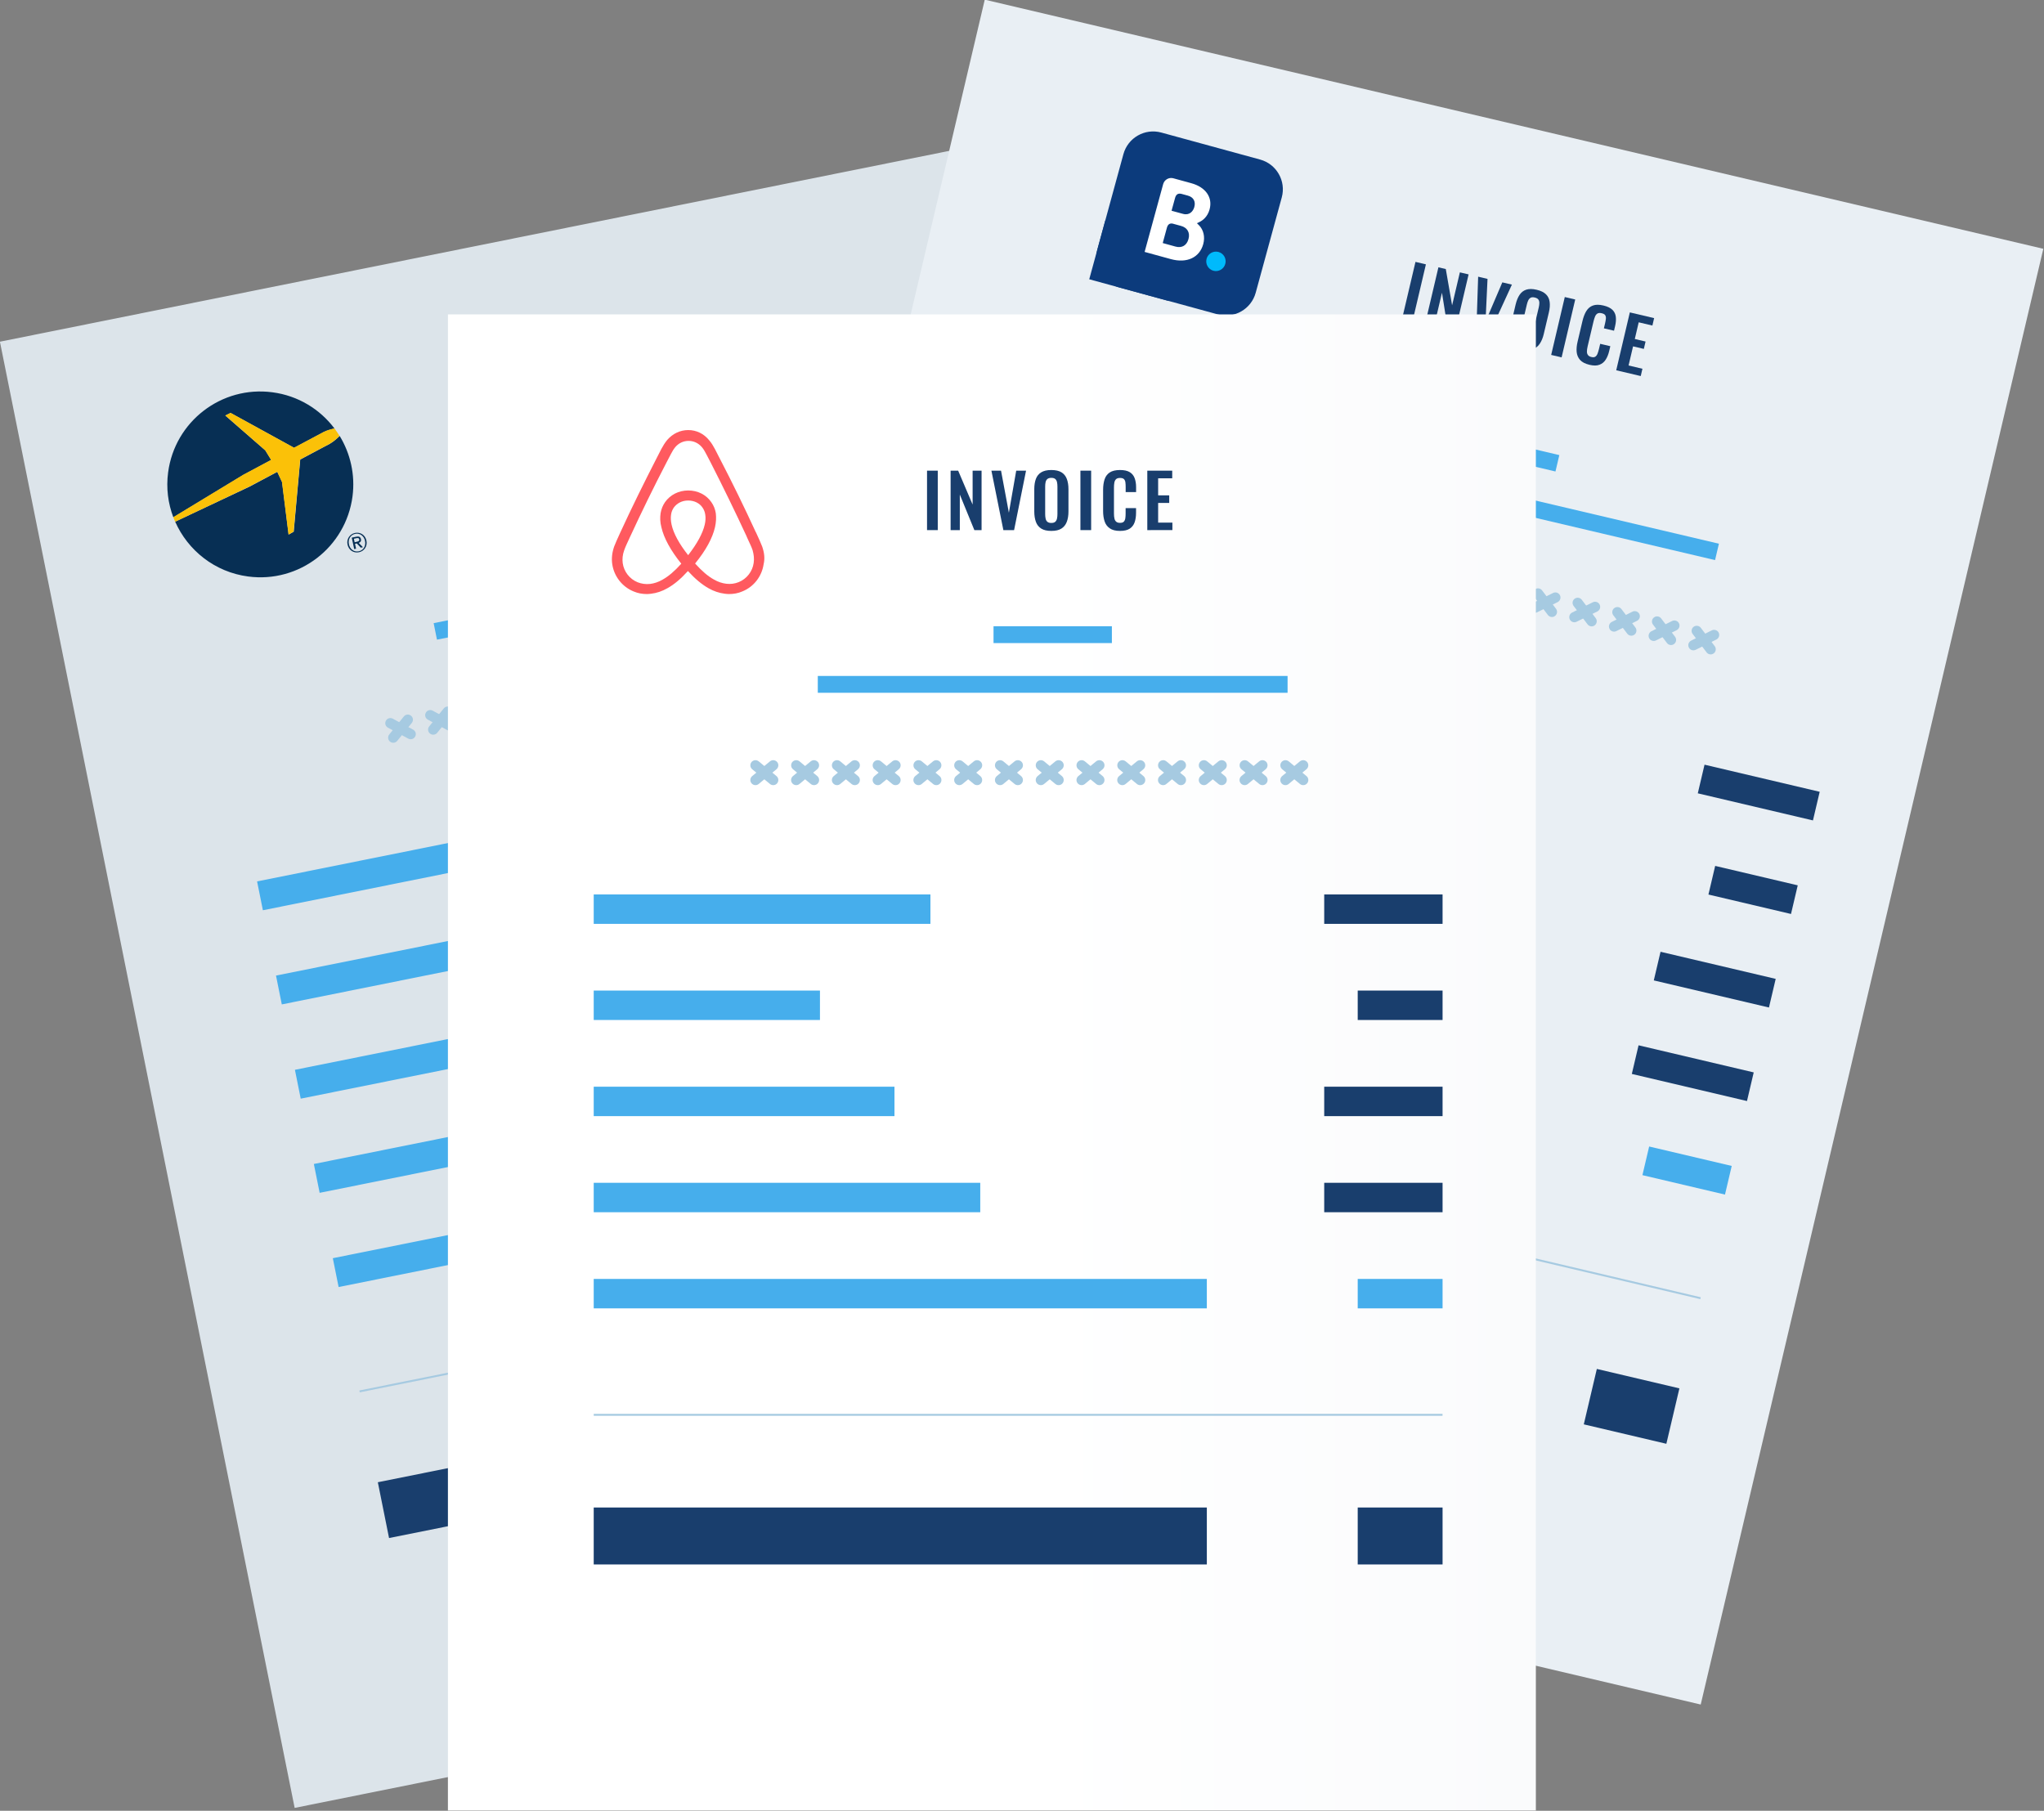 <svg xmlns="http://www.w3.org/2000/svg" xmlns:xlink="http://www.w3.org/1999/xlink" version="1.1" style="enable-background:new 0 0 750 500;" xml:space="preserve" width="482" height="427"><rect width="100%" height="100%" fill="#808080" stroke="none"/><rect id="backgroundrect" width="100%" height="100%" x="0" y="0" fill="none" stroke="none"/>
<style type="text/css">
	.st0{fill:#DCE4EA;}
	.st1{fill:#46AEEC;}
	.st2{fill:#A6CAE1;}
	.st3{fill:#193E6D;}
	.st4{fill:#072F54;}
	.st5{fill:#FBC108;}
	.st6{fill:#E9EFF4;}
	.st7{fill-rule:evenodd;clip-rule:evenodd;fill:#0C3B7C;}
	.st8{fill:#FFFFFF;}
	.st9{fill:#00BAFC;}
	.st10{fill:url(#SVGID_1_);}
	.st11{fill:#FF5A5F;}
</style>

<g class="currentLayer" style=""><title>Layer 1</title><g id="svg_1" class="">
	<g id="svg_2">
		
			<rect x="41.61" y="25.336" transform="matrix(0.98,-0.197,0.197,0.98,-45.786,63.944) " class="st0" width="256.55" height="352.8" id="svg_3"/>
		
			<rect x="69.93" y="173.506" transform="matrix(0.98,-0.197,0.197,0.98,-42.088,51.586) " class="st1" width="79.4" height="6.94" id="svg_4"/>
		
			<rect x="74.65" y="198.286" transform="matrix(0.98,-0.197,0.197,0.98,-47.135,50.435) " class="st1" width="53.35" height="6.94" id="svg_5"/>
		
			<rect x="78.94" y="218.786" transform="matrix(0.98,-0.197,0.197,0.98,-50.916,53.414) " class="st1" width="70.92" height="6.94" id="svg_6"/>
		
			<rect x="83.21" y="239.006" transform="matrix(0.98,-0.197,0.197,0.98,-54.62,56.645) " class="st1" width="91.15" height="6.94" id="svg_7"/>
		
			<rect x="87.16" y="255.966" transform="matrix(0.98,-0.197,0.197,0.98,-57.36,63.018) " class="st1" width="144.58" height="6.94" id="svg_8"/>
		
			<rect x="92.24" y="281.756" transform="matrix(0.98,-0.197,0.197,0.98,-61.158,69.938) " class="st2" width="200.16" height="0.45" id="svg_9"/>
		
			<rect x="98.42" y="308.756" transform="matrix(0.98,-0.197,0.197,0.98,-68.179,66.335) " class="st3" width="144.58" height="13.43" id="svg_10"/>
		
			<rect x="239.31" y="144.636" transform="matrix(0.98,-0.197,0.197,0.98,-33.584,79.322) " class="st3" width="27.91" height="6.94" id="svg_11"/>
		
			<rect x="150.1" y="98.026" transform="matrix(0.98,-0.197,0.197,0.98,-25.855,60.801) " class="st1" width="27.91" height="3.97" id="svg_12"/>
		
			<rect x="110.98" y="109.516" transform="matrix(0.98,-0.197,0.197,0.98,-28.074,61.482) " class="st1" width="110.78" height="3.97" id="svg_13"/>
		
			<rect x="251.6" y="166.076" transform="matrix(0.98,-0.197,0.197,0.98,-37.645,81.386) " class="st3" width="20.01" height="6.94" id="svg_14"/>
		
			<rect x="248.24" y="189.076" transform="matrix(0.98,-0.197,0.197,0.98,-42.166,81.953) " class="st3" width="27.91" height="6.94" id="svg_15"/>
		
			<rect x="252.71" y="211.296" transform="matrix(0.98,-0.197,0.197,0.98,-46.457,83.269) " class="st3" width="27.91" height="6.94" id="svg_16"/>
		
			<rect x="265" y="232.746" transform="matrix(0.98,-0.197,0.197,0.98,-50.519,85.333) " class="st1" width="20.01" height="6.94" id="svg_17"/>
		
			<rect x="276.26" y="285.526" transform="matrix(0.98,-0.197,0.197,0.98,-61.337,88.65) " class="st3" width="20.01" height="13.43" id="svg_18"/>
		<g id="svg_19">
			<g id="svg_20">
				<g id="svg_21">
					<path class="st2" d="M97.086,174.295 c-0.27,0.05 -0.55,0.02 -0.81,-0.12 l-4.79,-2.58 c-0.59,-0.32 -0.81,-1.05 -0.49,-1.63 c0.32,-0.59 1.05,-0.81 1.63,-0.49 l4.79,2.58 c0.59,0.32 0.81,1.05 0.49,1.63 C97.726,174.015 97.426,174.225 97.086,174.295 z" id="svg_22"/>
				</g>
				<g id="svg_23">
					<path class="st2" d="M92.976,175.125 c-0.34,0.07 -0.71,-0.01 -1,-0.24 c-0.52,-0.42 -0.6,-1.18 -0.18,-1.7 l3.43,-4.23 c0.42,-0.52 1.18,-0.6 1.7,-0.18 c0.52,0.42 0.6,1.18 0.18,1.7 l-3.43,4.23 C93.486,174.925 93.236,175.065 92.976,175.125 z" id="svg_24"/>
				</g>
			</g>
			<g id="svg_25">
				<g id="svg_26">
					<path class="st2" d="M219.606,149.675 c-0.27,0.05 -0.55,0.02 -0.81,-0.12 l-4.8,-2.58 c-0.59,-0.32 -0.81,-1.05 -0.49,-1.63 c0.32,-0.59 1.05,-0.8 1.63,-0.49 l4.8,2.58 c0.59,0.32 0.81,1.05 0.49,1.63 C220.256,149.395 219.946,149.605 219.606,149.675 z" id="svg_27"/>
				</g>
				<g id="svg_28">
					<path class="st2" d="M215.496,150.495 c-0.34,0.07 -0.71,-0.01 -1,-0.24 c-0.52,-0.42 -0.6,-1.18 -0.18,-1.7 l3.43,-4.23 c0.42,-0.51 1.18,-0.6 1.7,-0.18 c0.52,0.42 0.6,1.18 0.18,1.7 l-3.43,4.23 C216.016,150.305 215.766,150.445 215.496,150.495 z" id="svg_29"/>
				</g>
			</g>
			<g id="svg_30">
				<g id="svg_31">
					<path class="st2" d="M200.756,153.465 c-0.27,0.05 -0.55,0.02 -0.81,-0.12 l-4.8,-2.58 c-0.59,-0.32 -0.81,-1.05 -0.49,-1.63 c0.32,-0.59 1.05,-0.81 1.63,-0.49 l4.8,2.58 c0.59,0.32 0.81,1.05 0.49,1.63 C201.406,153.175 201.096,153.395 200.756,153.465 z" id="svg_32"/>
				</g>
				<g id="svg_33">
					<path class="st2" d="M196.646,154.285 c-0.34,0.07 -0.71,-0.01 -1,-0.24 c-0.52,-0.42 -0.6,-1.18 -0.18,-1.7 l3.43,-4.23 c0.42,-0.52 1.18,-0.6 1.7,-0.18 c0.52,0.42 0.6,1.18 0.18,1.7 l-3.43,4.23 C197.166,154.095 196.916,154.235 196.646,154.285 z" id="svg_34"/>
				</g>
			</g>
			<g id="svg_35">
				<g id="svg_36">
					<path class="st2" d="M191.336,155.355 c-0.27,0.05 -0.55,0.02 -0.81,-0.12 l-4.8,-2.58 c-0.59,-0.32 -0.81,-1.05 -0.49,-1.63 c0.32,-0.59 1.05,-0.81 1.63,-0.49 l4.8,2.58 c0.59,0.32 0.81,1.05 0.49,1.63 C191.976,155.075 191.676,155.285 191.336,155.355 z" id="svg_37"/>
				</g>
				<g id="svg_38">
					<path class="st2" d="M187.226,156.185 c-0.34,0.07 -0.71,-0.01 -1,-0.24 c-0.52,-0.42 -0.6,-1.18 -0.18,-1.7 l3.43,-4.23 c0.42,-0.52 1.18,-0.6 1.7,-0.18 c0.52,0.42 0.6,1.18 0.18,1.7 l-3.43,4.23 C187.736,155.985 187.486,156.125 187.226,156.185 z" id="svg_39"/>
				</g>
			</g>
			<g id="svg_40">
				<g id="svg_41">
					<path class="st2" d="M181.906,157.245 c-0.27,0.05 -0.55,0.02 -0.81,-0.12 l-4.8,-2.58 c-0.59,-0.32 -0.81,-1.05 -0.49,-1.63 c0.32,-0.59 1.05,-0.81 1.63,-0.49 l4.8,2.58 c0.59,0.32 0.81,1.05 0.49,1.63 C182.556,156.965 182.246,157.185 181.906,157.245 z" id="svg_42"/>
				</g>
				<g id="svg_43">
					<path class="st2" d="M177.796,158.075 c-0.34,0.07 -0.71,-0.01 -1,-0.24 c-0.52,-0.42 -0.6,-1.18 -0.18,-1.7 l3.43,-4.23 c0.42,-0.52 1.18,-0.6 1.7,-0.18 s0.6,1.18 0.18,1.7 l-3.43,4.23 C178.316,157.875 178.066,158.025 177.796,158.075 z" id="svg_44"/>
				</g>
			</g>
			<g id="svg_45">
				<g id="svg_46">
					<path class="st2" d="M172.486,159.145 c-0.27,0.05 -0.55,0.02 -0.81,-0.12 l-4.8,-2.58 c-0.59,-0.32 -0.81,-1.05 -0.49,-1.63 c0.31,-0.59 1.05,-0.81 1.63,-0.49 l4.8,2.58 c0.59,0.32 0.81,1.05 0.49,1.63 C173.126,158.865 172.826,159.075 172.486,159.145 z" id="svg_47"/>
				</g>
				<g id="svg_48">
					<path class="st2" d="M168.376,159.965 c-0.34,0.07 -0.71,-0.01 -1,-0.24 c-0.52,-0.42 -0.6,-1.18 -0.18,-1.7 l3.43,-4.23 c0.42,-0.52 1.18,-0.6 1.7,-0.18 c0.52,0.42 0.6,1.18 0.18,1.7 l-3.43,4.23 C168.886,159.775 168.636,159.915 168.376,159.965 z" id="svg_49"/>
				</g>
			</g>
			<g id="svg_50">
				<g id="svg_51">
					<path class="st2" d="M163.056,161.035 c-0.27,0.05 -0.55,0.02 -0.81,-0.12 l-4.79,-2.58 c-0.59,-0.32 -0.81,-1.05 -0.49,-1.63 c0.32,-0.59 1.05,-0.81 1.63,-0.49 l4.79,2.58 c0.59,0.32 0.81,1.05 0.49,1.63 C163.706,160.755 163.396,160.965 163.056,161.035 z" id="svg_52"/>
				</g>
				<g id="svg_53">
					<path class="st2" d="M158.946,161.865 c-0.34,0.07 -0.71,-0.01 -1,-0.24 c-0.52,-0.42 -0.6,-1.18 -0.18,-1.7 l3.43,-4.23 c0.42,-0.52 1.18,-0.6 1.7,-0.18 c0.52,0.42 0.6,1.18 0.18,1.7 l-3.43,4.23 C159.466,161.665 159.216,161.815 158.946,161.865 z" id="svg_54"/>
				</g>
			</g>
			<g id="svg_55">
				<g id="svg_56">
					<path class="st2" d="M210.186,151.565 c-0.27,0.05 -0.55,0.02 -0.81,-0.12 l-4.8,-2.58 c-0.59,-0.32 -0.81,-1.05 -0.49,-1.63 c0.32,-0.59 1.05,-0.81 1.63,-0.49 l4.8,2.58 c0.59,0.32 0.81,1.05 0.49,1.63 C210.836,151.285 210.526,151.495 210.186,151.565 z" id="svg_57"/>
				</g>
				<g id="svg_58">
					<path class="st2" d="M206.076,152.395 c-0.34,0.07 -0.71,-0.01 -1,-0.24 c-0.52,-0.42 -0.6,-1.18 -0.18,-1.7 l3.43,-4.23 c0.42,-0.51 1.18,-0.6 1.7,-0.18 c0.52,0.42 0.6,1.18 0.18,1.7 l-3.43,4.23 C206.586,152.195 206.336,152.335 206.076,152.395 z" id="svg_59"/>
				</g>
			</g>
			<g id="svg_60">
				<g id="svg_61">
					<path class="st2" d="M144.206,164.825 c-0.27,0.05 -0.55,0.02 -0.81,-0.12 l-4.79,-2.58 c-0.59,-0.32 -0.81,-1.05 -0.49,-1.63 c0.31,-0.59 1.05,-0.81 1.63,-0.49 l4.79,2.58 c0.59,0.32 0.81,1.05 0.49,1.63 C144.856,164.545 144.546,164.755 144.206,164.825 z" id="svg_62"/>
				</g>
				<g id="svg_63">
					<path class="st2" d="M140.096,165.655 c-0.34,0.07 -0.71,-0.01 -1,-0.24 c-0.52,-0.42 -0.6,-1.18 -0.18,-1.7 l3.43,-4.23 c0.42,-0.52 1.18,-0.6 1.7,-0.18 c0.52,0.42 0.6,1.18 0.18,1.7 l-3.43,4.23 C140.616,165.455 140.366,165.595 140.096,165.655 z" id="svg_64"/>
				</g>
			</g>
			<g id="svg_65">
				<g id="svg_66">
					<path class="st2" d="M134.786,166.725 c-0.27,0.05 -0.55,0.02 -0.81,-0.12 l-4.8,-2.58 c-0.59,-0.32 -0.81,-1.05 -0.49,-1.63 c0.32,-0.59 1.05,-0.81 1.63,-0.49 l4.8,2.58 c0.59,0.32 0.81,1.05 0.49,1.63 C135.436,166.435 135.126,166.655 134.786,166.725 z" id="svg_67"/>
				</g>
				<g id="svg_68">
					<path class="st2" d="M130.676,167.545 c-0.34,0.07 -0.71,-0.01 -1,-0.24 c-0.52,-0.42 -0.6,-1.18 -0.18,-1.7 l3.43,-4.23 c0.42,-0.52 1.18,-0.6 1.7,-0.18 c0.52,0.42 0.6,1.18 0.18,1.7 l-3.43,4.23 C131.186,167.355 130.936,167.495 130.676,167.545 z" id="svg_69"/>
				</g>
			</g>
			<g id="svg_70">
				<g id="svg_71">
					<path class="st2" d="M115.936,170.505 c-0.27,0.05 -0.55,0.02 -0.81,-0.12 l-4.8,-2.58 c-0.59,-0.32 -0.81,-1.05 -0.49,-1.63 c0.32,-0.59 1.05,-0.81 1.63,-0.49 l4.8,2.58 c0.59,0.32 0.81,1.05 0.49,1.63 C116.586,170.225 116.276,170.445 115.936,170.505 z" id="svg_72"/>
				</g>
				<g id="svg_73">
					<path class="st2" d="M111.826,171.335 c-0.34,0.07 -0.71,-0.01 -1,-0.24 c-0.52,-0.42 -0.6,-1.18 -0.18,-1.7 l3.43,-4.23 c0.42,-0.52 1.18,-0.6 1.7,-0.18 c0.52,0.42 0.6,1.18 0.18,1.7 l-3.43,4.23 C112.336,171.135 112.086,171.285 111.826,171.335 z" id="svg_74"/>
				</g>
			</g>
			<g id="svg_75">
				<g id="svg_76">
					<path class="st2" d="M106.506,172.405 c-0.27,0.05 -0.55,0.02 -0.81,-0.12 l-4.8,-2.58 c-0.59,-0.32 -0.81,-1.05 -0.49,-1.63 c0.31,-0.59 1.05,-0.81 1.63,-0.49 l4.8,2.58 c0.59,0.32 0.81,1.05 0.49,1.63 C107.156,172.125 106.846,172.335 106.506,172.405 z" id="svg_77"/>
				</g>
				<g id="svg_78">
					<path class="st2" d="M102.396,173.225 c-0.34,0.07 -0.71,-0.01 -1,-0.24 c-0.52,-0.42 -0.6,-1.18 -0.18,-1.7 l3.43,-4.23 c0.42,-0.52 1.18,-0.6 1.7,-0.18 c0.52,0.42 0.6,1.18 0.18,1.7 l-3.43,4.23 C102.916,173.035 102.666,173.175 102.396,173.225 z" id="svg_79"/>
				</g>
			</g>
			<g id="svg_80">
				<g id="svg_81">
					<path class="st2" d="M125.356,168.615 c-0.27,0.05 -0.55,0.02 -0.81,-0.12 l-4.8,-2.58 c-0.59,-0.32 -0.81,-1.05 -0.49,-1.63 c0.32,-0.59 1.05,-0.81 1.63,-0.49 l4.8,2.58 c0.59,0.32 0.81,1.05 0.49,1.63 C126.006,168.335 125.696,168.545 125.356,168.615 z" id="svg_82"/>
				</g>
				<g id="svg_83">
					<path class="st2" d="M121.246,169.445 c-0.34,0.07 -0.71,-0.01 -1,-0.24 c-0.52,-0.42 -0.6,-1.18 -0.18,-1.7 l3.43,-4.23 c0.42,-0.52 1.18,-0.6 1.7,-0.18 c0.52,0.42 0.6,1.18 0.18,1.7 l-3.43,4.23 C121.766,169.245 121.516,169.385 121.246,169.445 z" id="svg_84"/>
				</g>
			</g>
			<g id="svg_85">
				<g id="svg_86">
					<path class="st2" d="M153.636,162.935 c-0.27,0.05 -0.55,0.02 -0.81,-0.12 l-4.79,-2.58 c-0.59,-0.32 -0.81,-1.05 -0.49,-1.63 c0.32,-0.59 1.05,-0.81 1.63,-0.49 l4.79,2.58 c0.59,0.32 0.81,1.05 0.49,1.63 C154.276,162.655 153.976,162.865 153.636,162.935 z" id="svg_87"/>
				</g>
				<g id="svg_88">
					<path class="st2" d="M149.526,163.755 c-0.34,0.07 -0.71,-0.01 -1,-0.24 c-0.52,-0.42 -0.6,-1.18 -0.18,-1.7 l3.43,-4.23 c0.42,-0.52 1.18,-0.6 1.7,-0.18 c0.52,0.42 0.6,1.18 0.18,1.7 l-3.43,4.23 C150.036,163.565 149.786,163.705 149.526,163.755 z" id="svg_89"/>
				</g>
			</g>
		</g>
		<g id="svg_90">
			<path class="st3" d="M119.796,108.115 l-2.76,-13.74 l2.48,-0.5 l2.76,13.74 L119.796,108.115 z" id="svg_91"/>
			<path class="st3" d="M125.236,107.025 l-2.76,-13.74 l1.75,-0.35 l4.92,7.17 l-1.58,-7.84 l2.07,-0.42 l2.76,13.74 l-1.66,0.33 l-5.01,-7.54 l1.65,8.21 L125.236,107.025 z" id="svg_92"/>
			<path class="st3" d="M137.436,104.575 l-5.53,-13.19 l2.22,-0.45 l3.77,9.36 l-0.26,-10.06 l2.27,-0.46 l0,14.3 L137.436,104.575 z" id="svg_93"/>
			<path class="st3" d="M148.556,102.535 c-0.97,0.2 -1.78,0.17 -2.43,-0.08 c-0.65,-0.25 -1.17,-0.68 -1.55,-1.31 c-0.39,-0.63 -0.67,-1.41 -0.86,-2.33 l-1.03,-5.14 c-0.19,-0.93 -0.22,-1.75 -0.11,-2.46 c0.12,-0.71 0.43,-1.3 0.93,-1.77 c0.51,-0.47 1.25,-0.8 2.22,-0.99 c1,-0.2 1.81,-0.18 2.46,0.05 c0.64,0.24 1.16,0.66 1.54,1.27 c0.39,0.61 0.67,1.38 0.86,2.31 l1.04,5.16 c0.18,0.92 0.22,1.74 0.1,2.46 c-0.12,0.72 -0.43,1.33 -0.92,1.81 C150.296,101.995 149.556,102.335 148.556,102.535 zM148.186,100.685 c0.42,-0.08 0.71,-0.24 0.87,-0.46 c0.16,-0.22 0.24,-0.5 0.25,-0.83 c0,-0.33 -0.03,-0.68 -0.11,-1.06 l-1.27,-6.33 c-0.08,-0.38 -0.18,-0.72 -0.31,-1.01 c-0.13,-0.29 -0.31,-0.5 -0.54,-0.64 c-0.23,-0.14 -0.56,-0.16 -0.98,-0.08 c-0.4,0.08 -0.68,0.23 -0.85,0.44 s-0.26,0.48 -0.26,0.8 c-0.01,0.32 0.03,0.67 0.11,1.06 l1.27,6.33 c0.08,0.37 0.18,0.71 0.3,1.02 c0.13,0.3 0.31,0.53 0.55,0.67 C147.456,100.735 147.776,100.765 148.186,100.685 z" id="svg_94"/>
			<path class="st3" d="M155.256,100.995 l-2.76,-13.74 l2.48,-0.5 l2.76,13.74 L155.256,100.995 z" id="svg_95"/>
			<path class="st3" d="M164.436,99.345 c-1.01,0.2 -1.84,0.16 -2.49,-0.12 c-0.65,-0.28 -1.16,-0.74 -1.52,-1.38 c-0.36,-0.64 -0.64,-1.4 -0.82,-2.3 l-0.99,-4.9 c-0.19,-0.94 -0.24,-1.78 -0.15,-2.51 c0.09,-0.74 0.38,-1.35 0.88,-1.84 c0.5,-0.49 1.25,-0.83 2.25,-1.04 c0.95,-0.19 1.73,-0.18 2.33,0.04 c0.6,0.21 1.08,0.6 1.42,1.15 c0.35,0.55 0.6,1.23 0.76,2.02 l0.23,1.15 l-2.41,0.48 l-0.24,-1.19 c-0.08,-0.38 -0.17,-0.73 -0.27,-1.04 c-0.1,-0.31 -0.26,-0.54 -0.47,-0.69 c-0.21,-0.15 -0.53,-0.18 -0.96,-0.1 s-0.72,0.25 -0.88,0.49 c-0.16,0.24 -0.23,0.53 -0.22,0.87 c0.01,0.35 0.06,0.73 0.14,1.15 l1.2,5.97 c0.1,0.5 0.22,0.9 0.37,1.21 c0.14,0.31 0.34,0.52 0.58,0.64 s0.54,0.15 0.91,0.07 c0.42,-0.08 0.69,-0.24 0.83,-0.48 c0.14,-0.23 0.19,-0.52 0.17,-0.86 c-0.02,-0.34 -0.07,-0.71 -0.15,-1.12 l-0.25,-1.24 l2.41,-0.48 l0.22,1.1 c0.16,0.81 0.2,1.56 0.11,2.23 c-0.09,0.67 -0.37,1.24 -0.83,1.7 C166.126,98.815 165.416,99.145 164.436,99.345 z" id="svg_96"/>
			<path class="st3" d="M170.716,97.885 l-2.76,-13.74 l5.77,-1.16 l0.35,1.76 l-3.26,0.65 l0.79,3.95 l2.56,-0.51 l0.35,1.75 l-2.56,0.51 l0.91,4.55 l3.29,-0.66 l0.35,1.73 L170.716,97.885 z" id="svg_97"/>
		</g>
		<g id="svg_98">
			<path id="path4382" class="st4" d="M84.626,129.995 c-1.18,0.25 -2.11,-0.52 -2.35,-1.65 c-0.26,-1.2 0.4,-2.23 1.47,-2.46 c1.05,-0.23 2.07,0.43 2.33,1.65 C86.336,128.755 85.686,129.775 84.626,129.995 M83.706,125.675 c-1.2,0.26 -2.04,1.39 -1.75,2.75 c0.28,1.29 1.41,2.07 2.72,1.79 c1.18,-0.25 2.02,-1.38 1.73,-2.75 C86.116,126.105 84.906,125.415 83.706,125.675 "/>
			<path id="path4386" class="st4" d="M83.626,127.875 l-0.18,-0.84 l0.56,-0.12 c0.29,-0.06 0.63,-0.1 0.7,0.25 c0.09,0.42 -0.22,0.5 -0.56,0.58 C84.136,127.765 83.626,127.875 83.626,127.875 zM85.116,127.135 c-0.12,-0.55 -0.49,-0.71 -1.15,-0.57 l-1.02,0.22 l0.58,2.69 l0.44,-0.09 l-0.25,-1.15 l0.42,-0.09 l0.94,1 l0.51,-0.11 l-1,-1.02 C84.976,127.895 85.226,127.625 85.116,127.135 "/>
			<path id="path4398" class="st4" d="M63.956,108.465 l-1.38,-2.25 l-9.44,-8.22 l1.24,-0.61 l14.97,8.22 l6.98,-3.72 c0.83,-0.41 1.81,-0.67 2.56,-0.83 c-3.41,-4.54 -8.58,-7.76 -14.65,-8.55 c-11.99,-1.59 -23.01,6.87 -24.59,18.88 c-0.5,3.72 -0.01,7.34 1.23,10.61 l16.47,-9.99 L63.956,108.465 z"/>
			<path id="path4402" class="st4" d="M80.096,102.795 c-0.56,0.56 -1.41,1.33 -2.29,1.84 l-7,3.72 l-1.54,17.02 l-1.2,0.69 l-1.55,-12.4 l-1.12,-2.4 l-6.55,3.49 l-17.54,8.26 c2.99,6.77 9.34,11.9 17.22,12.93 c12.01,1.59 23.01,-6.87 24.6,-18.88 C83.796,111.925 82.616,106.935 80.096,102.795 "/>
			<path id="path4406" class="st5" d="M65.366,111.255 l1.12,2.4 l1.55,12.4 l1.2,-0.69 l1.54,-17.02 l7,-3.72 c0.88,-0.51 1.73,-1.26 2.29,-1.84 c-0.38,-0.6 -0.77,-1.19 -1.19,-1.76 c-0.76,0.16 -1.74,0.41 -2.56,0.83 l-6.98,3.72 l-14.97,-8.22 l-1.24,0.61 l9.42,8.23 l1.38,2.25 l-6.6,3.52 l-16.47,9.99 c0.13,0.35 0.29,0.72 0.44,1.07 l17.52,-8.3 L65.366,111.255 L65.366,111.255 z"/>
		</g>
	</g>
	<g id="svg_99">
		
			<rect x="184.333" y="57.22" transform="matrix(0.973,0.229,-0.229,0.973,65.965,-97.966) " class="st6" width="256.55" height="352.8" id="svg_100"/>
		
			<rect x="228.443" y="182.54" transform="matrix(0.973,0.229,-0.229,0.973,53.866,-89.041) " class="st1" width="79.4" height="6.94" id="svg_101"/>
		
			<rect x="223.593" y="201.62" transform="matrix(0.973,0.229,-0.229,0.973,57.763,-84.435) " class="st1" width="53.35" height="6.94" id="svg_102"/>
		
			<rect x="218.163" y="225.7" transform="matrix(0.973,0.229,-0.229,0.973,63.372,-84.562) " class="st1" width="70.92" height="6.94" id="svg_103"/>
		
			<rect x="212.703" y="250.08" transform="matrix(0.973,0.229,-0.229,0.973,69.085,-84.978) " class="st1" width="91.15" height="6.94" id="svg_104"/>
		
			<rect x="206.793" y="278.27" transform="matrix(0.973,0.229,-0.229,0.973,76.102,-88.998) " class="st1" width="144.58" height="6.94" id="svg_105"/>
		
			<rect x="199.503" y="315.7" transform="matrix(0.973,0.229,-0.229,0.973,84.486,-92.787) " class="st2" width="200.16" height="0.45" id="svg_106"/>
		
			<rect x="193.693" y="330.65" transform="matrix(0.973,0.229,-0.229,0.973,88.505,-84.513) " class="st3" width="144.58" height="13.43" id="svg_107"/>
		
			<rect x="396.793" y="216.13" transform="matrix(0.973,0.229,-0.229,0.973,65.364,-120.84) " class="st3" width="27.91" height="6.94" id="svg_108"/>
		
			<rect x="335.733" y="136.73" transform="matrix(0.973,0.229,-0.229,0.973,45.194,-108.995) " class="st1" width="27.91" height="3.97" id="svg_109"/>
		
			<rect x="291.613" y="148.14" transform="matrix(0.973,0.229,-0.229,0.973,47.737,-108.075) " class="st1" width="110.78" height="3.97" id="svg_110"/>
		
			<rect x="399.403" y="239.1" transform="matrix(0.973,0.229,-0.229,0.973,70.594,-119.919) " class="st3" width="20.01" height="6.94" id="svg_111"/>
		
			<rect x="386.403" y="260.26" transform="matrix(0.973,0.229,-0.229,0.973,75.204,-117.282) " class="st3" width="27.91" height="6.94" id="svg_112"/>
		
			<rect x="381.213" y="282.32" transform="matrix(0.973,0.229,-0.229,0.973,80.123,-115.503) " class="st3" width="27.91" height="6.94" id="svg_113"/>
		
			<rect x="383.813" y="305.29" transform="matrix(0.973,0.229,-0.229,0.973,85.353,-114.582) " class="st1" width="20.01" height="6.94" id="svg_114"/>
		
			<rect x="370.713" y="357.67" transform="matrix(0.973,0.229,-0.229,0.973,97.756,-110.097) " class="st3" width="20.01" height="13.43" id="svg_115"/>
		<g id="svg_116">
			<g id="svg_117">
				<g id="svg_118">
					<path class="st2" d="M281.486,125.635 c-0.26,-0.06 -0.51,-0.21 -0.69,-0.45 l-3.28,-4.34 c-0.4,-0.53 -0.3,-1.29 0.23,-1.69 c0.53,-0.4 1.29,-0.3 1.69,0.23 l3.28,4.34 c0.4,0.53 0.3,1.29 -0.23,1.69 C282.186,125.645 281.816,125.715 281.486,125.635 z" id="svg_119"/>
				</g>
				<g id="svg_120">
					<path class="st2" d="M277.406,124.675 c-0.34,-0.08 -0.64,-0.3 -0.8,-0.64 c-0.3,-0.6 -0.05,-1.32 0.54,-1.62 l4.88,-2.42 c0.59,-0.3 1.32,-0.05 1.62,0.54 c0.3,0.6 0.05,1.32 -0.54,1.62 l-4.88,2.42 C277.956,124.705 277.666,124.735 277.406,124.675 z" id="svg_121"/>
				</g>
			</g>
			<g id="svg_122">
				<g id="svg_123">
					<path class="st2" d="M403.126,154.285 c-0.26,-0.06 -0.51,-0.21 -0.69,-0.45 l-3.29,-4.34 c-0.4,-0.53 -0.3,-1.29 0.23,-1.69 c0.53,-0.4 1.29,-0.29 1.69,0.23 l3.29,4.34 c0.4,0.53 0.3,1.29 -0.23,1.69 C403.836,154.295 403.466,154.365 403.126,154.285 z" id="svg_124"/>
				</g>
				<g id="svg_125">
					<path class="st2" d="M399.046,153.325 c-0.34,-0.08 -0.64,-0.3 -0.8,-0.64 c-0.3,-0.6 -0.05,-1.32 0.54,-1.62 l4.88,-2.42 c0.6,-0.29 1.32,-0.05 1.62,0.54 c0.3,0.6 0.05,1.32 -0.54,1.62 l-4.88,2.42 C399.596,153.355 399.306,153.385 399.046,153.325 z" id="svg_126"/>
				</g>
			</g>
			<g id="svg_127">
				<g id="svg_128">
					<path class="st2" d="M384.416,149.875 c-0.26,-0.06 -0.51,-0.21 -0.69,-0.45 l-3.29,-4.34 c-0.4,-0.53 -0.3,-1.29 0.23,-1.69 c0.53,-0.4 1.29,-0.3 1.69,0.23 l3.29,4.34 c0.4,0.53 0.3,1.29 -0.23,1.69 C385.126,149.885 384.756,149.955 384.416,149.875 z" id="svg_129"/>
				</g>
				<g id="svg_130">
					<path class="st2" d="M380.336,148.915 c-0.34,-0.08 -0.64,-0.3 -0.8,-0.64 c-0.3,-0.6 -0.05,-1.32 0.54,-1.62 l4.88,-2.42 c0.59,-0.3 1.32,-0.05 1.62,0.54 c0.3,0.6 0.05,1.32 -0.54,1.62 l-4.88,2.42 C380.886,148.955 380.596,148.975 380.336,148.915 z" id="svg_131"/>
				</g>
			</g>
			<g id="svg_132">
				<g id="svg_133">
					<path class="st2" d="M375.056,147.675 c-0.26,-0.06 -0.51,-0.21 -0.69,-0.45 l-3.29,-4.34 c-0.4,-0.53 -0.3,-1.29 0.23,-1.69 c0.53,-0.4 1.29,-0.3 1.69,0.23 l3.29,4.34 c0.4,0.53 0.3,1.29 -0.23,1.69 C375.766,147.685 375.396,147.755 375.056,147.675 z" id="svg_134"/>
				</g>
				<g id="svg_135">
					<path class="st2" d="M370.976,146.705 c-0.34,-0.08 -0.64,-0.3 -0.8,-0.64 c-0.3,-0.6 -0.05,-1.32 0.54,-1.62 l4.88,-2.42 c0.6,-0.3 1.32,-0.05 1.62,0.54 c0.3,0.6 0.05,1.32 -0.54,1.62 l-4.88,2.42 C371.526,146.745 371.236,146.775 370.976,146.705 z" id="svg_136"/>
				</g>
			</g>
			<g id="svg_137">
				<g id="svg_138">
					<path class="st2" d="M365.696,145.465 c-0.26,-0.06 -0.51,-0.21 -0.69,-0.45 l-3.29,-4.34 c-0.4,-0.53 -0.3,-1.29 0.23,-1.69 c0.53,-0.4 1.29,-0.3 1.69,0.23 l3.29,4.34 c0.4,0.53 0.3,1.29 -0.23,1.69 C366.406,145.485 366.036,145.545 365.696,145.465 z" id="svg_139"/>
				</g>
				<g id="svg_140">
					<path class="st2" d="M361.616,144.505 c-0.34,-0.08 -0.64,-0.3 -0.8,-0.64 c-0.3,-0.6 -0.05,-1.32 0.54,-1.62 l4.88,-2.42 c0.59,-0.3 1.32,-0.05 1.62,0.54 s0.05,1.32 -0.54,1.62 l-4.88,2.42 C362.166,144.545 361.886,144.565 361.616,144.505 z" id="svg_141"/>
				</g>
			</g>
			<g id="svg_142">
				<g id="svg_143">
					<path class="st2" d="M356.346,143.265 c-0.26,-0.06 -0.51,-0.21 -0.69,-0.45 l-3.29,-4.34 c-0.4,-0.53 -0.3,-1.29 0.23,-1.69 c0.53,-0.4 1.29,-0.3 1.69,0.23 l3.29,4.34 c0.4,0.53 0.3,1.29 -0.23,1.69 C357.046,143.275 356.676,143.345 356.346,143.265 z" id="svg_144"/>
				</g>
				<g id="svg_145">
					<path class="st2" d="M352.256,142.305 c-0.34,-0.08 -0.64,-0.3 -0.8,-0.64 c-0.3,-0.6 -0.05,-1.32 0.54,-1.62 l4.88,-2.42 c0.6,-0.3 1.32,-0.05 1.62,0.54 c0.3,0.6 0.05,1.32 -0.54,1.62 l-4.88,2.42 C352.816,142.335 352.526,142.365 352.256,142.305 z" id="svg_146"/>
				</g>
			</g>
			<g id="svg_147">
				<g id="svg_148">
					<path class="st2" d="M346.986,141.055 c-0.26,-0.06 -0.51,-0.21 -0.69,-0.45 l-3.28,-4.34 c-0.4,-0.53 -0.3,-1.29 0.23,-1.69 c0.53,-0.4 1.29,-0.3 1.69,0.23 l3.28,4.34 c0.4,0.53 0.3,1.29 -0.23,1.69 C347.696,141.075 347.326,141.135 346.986,141.055 z" id="svg_149"/>
				</g>
				<g id="svg_150">
					<path class="st2" d="M342.906,140.095 c-0.34,-0.08 -0.64,-0.3 -0.8,-0.64 c-0.3,-0.6 -0.05,-1.32 0.54,-1.62 l4.88,-2.42 c0.59,-0.3 1.32,-0.05 1.62,0.54 c0.3,0.6 0.05,1.32 -0.54,1.62 l-4.88,2.42 C343.456,140.135 343.166,140.165 342.906,140.095 z" id="svg_151"/>
				</g>
			</g>
			<g id="svg_152">
				<g id="svg_153">
					<path class="st2" d="M393.776,152.075 c-0.26,-0.06 -0.51,-0.21 -0.69,-0.45 l-3.29,-4.34 c-0.4,-0.53 -0.3,-1.29 0.23,-1.69 c0.53,-0.4 1.29,-0.3 1.69,0.23 l3.29,4.34 c0.4,0.53 0.3,1.29 -0.23,1.69 C394.476,152.095 394.106,152.155 393.776,152.075 z" id="svg_154"/>
				</g>
				<g id="svg_155">
					<path class="st2" d="M389.686,151.115 c-0.34,-0.08 -0.64,-0.3 -0.8,-0.64 c-0.3,-0.6 -0.05,-1.32 0.54,-1.62 l4.88,-2.42 c0.6,-0.29 1.32,-0.05 1.62,0.54 c0.3,0.6 0.05,1.32 -0.54,1.62 l-4.88,2.42 C390.246,151.155 389.956,151.175 389.686,151.115 z" id="svg_156"/>
				</g>
			</g>
			<g id="svg_157">
				<g id="svg_158">
					<path class="st2" d="M328.266,136.655 c-0.26,-0.06 -0.51,-0.21 -0.69,-0.45 l-3.28,-4.34 c-0.4,-0.53 -0.3,-1.29 0.23,-1.69 c0.53,-0.4 1.29,-0.3 1.69,0.23 l3.28,4.34 c0.4,0.53 0.3,1.29 -0.23,1.69 C328.976,136.665 328.606,136.735 328.266,136.655 z" id="svg_159"/>
				</g>
				<g id="svg_160">
					<path class="st2" d="M324.186,135.695 c-0.34,-0.08 -0.64,-0.3 -0.8,-0.64 c-0.3,-0.6 -0.05,-1.32 0.54,-1.62 l4.88,-2.42 c0.59,-0.3 1.32,-0.05 1.62,0.54 c0.3,0.6 0.05,1.32 -0.54,1.62 l-4.88,2.42 C324.736,135.725 324.456,135.755 324.186,135.695 z" id="svg_161"/>
				</g>
			</g>
			<g id="svg_162">
				<g id="svg_163">
					<path class="st2" d="M318.916,134.445 c-0.26,-0.06 -0.51,-0.21 -0.69,-0.45 l-3.29,-4.34 c-0.4,-0.53 -0.3,-1.29 0.23,-1.69 c0.53,-0.4 1.29,-0.3 1.69,0.23 l3.29,4.34 c0.4,0.53 0.3,1.29 -0.23,1.69 C319.616,134.465 319.256,134.525 318.916,134.445 z" id="svg_164"/>
				</g>
				<g id="svg_165">
					<path class="st2" d="M314.836,133.485 c-0.34,-0.08 -0.64,-0.3 -0.8,-0.64 c-0.3,-0.6 -0.05,-1.32 0.54,-1.62 l4.88,-2.42 c0.59,-0.3 1.32,-0.05 1.62,0.54 c0.3,0.6 0.05,1.32 -0.54,1.62 l-4.88,2.42 C315.386,133.525 315.096,133.545 314.836,133.485 z" id="svg_166"/>
				</g>
			</g>
			<g id="svg_167">
				<g id="svg_168">
					<path class="st2" d="M300.196,130.035 c-0.26,-0.06 -0.51,-0.21 -0.69,-0.45 l-3.29,-4.34 c-0.4,-0.53 -0.3,-1.29 0.23,-1.69 c0.53,-0.4 1.29,-0.3 1.69,0.23 l3.29,4.34 c0.4,0.53 0.3,1.29 -0.23,1.69 C300.906,130.055 300.536,130.115 300.196,130.035 z" id="svg_169"/>
				</g>
				<g id="svg_170">
					<path class="st2" d="M296.116,129.075 c-0.34,-0.08 -0.64,-0.3 -0.8,-0.64 c-0.3,-0.6 -0.05,-1.32 0.54,-1.62 l4.88,-2.42 c0.59,-0.3 1.32,-0.05 1.62,0.54 s0.05,1.32 -0.54,1.62 l-4.88,2.42 C296.666,129.115 296.376,129.145 296.116,129.075 z" id="svg_171"/>
				</g>
			</g>
			<g id="svg_172">
				<g id="svg_173">
					<path class="st2" d="M290.846,127.835 c-0.26,-0.06 -0.51,-0.21 -0.69,-0.45 l-3.29,-4.34 c-0.4,-0.53 -0.3,-1.29 0.23,-1.69 c0.53,-0.4 1.29,-0.3 1.69,0.23 l3.29,4.34 c0.4,0.53 0.3,1.29 -0.23,1.69 C291.546,127.845 291.176,127.915 290.846,127.835 z" id="svg_174"/>
				</g>
				<g id="svg_175">
					<path class="st2" d="M286.756,126.875 c-0.34,-0.08 -0.64,-0.3 -0.8,-0.64 c-0.3,-0.6 -0.05,-1.32 0.54,-1.62 l4.88,-2.42 c0.6,-0.3 1.32,-0.05 1.62,0.54 c0.3,0.6 0.05,1.32 -0.54,1.62 l-4.88,2.42 C287.306,126.915 287.026,126.935 286.756,126.875 z" id="svg_176"/>
				</g>
			</g>
			<g id="svg_177">
				<g id="svg_178">
					<path class="st2" d="M309.556,132.245 c-0.26,-0.06 -0.51,-0.21 -0.69,-0.45 l-3.29,-4.34 c-0.4,-0.53 -0.3,-1.29 0.23,-1.69 c0.53,-0.4 1.29,-0.3 1.69,0.23 l3.29,4.34 c0.4,0.53 0.3,1.29 -0.23,1.69 C310.266,132.255 309.896,132.325 309.556,132.245 z" id="svg_179"/>
				</g>
				<g id="svg_180">
					<path class="st2" d="M305.476,131.285 c-0.34,-0.08 -0.64,-0.3 -0.8,-0.64 c-0.3,-0.6 -0.05,-1.32 0.54,-1.62 l4.88,-2.42 c0.6,-0.3 1.32,-0.05 1.62,0.54 c0.3,0.6 0.05,1.32 -0.54,1.62 l-4.88,2.42 C306.026,131.315 305.736,131.345 305.476,131.285 z" id="svg_181"/>
				</g>
			</g>
			<g id="svg_182">
				<g id="svg_183">
					<path class="st2" d="M337.626,138.855 c-0.26,-0.06 -0.51,-0.21 -0.69,-0.45 l-3.28,-4.34 c-0.4,-0.53 -0.3,-1.29 0.23,-1.69 c0.53,-0.4 1.29,-0.3 1.69,0.23 l3.28,4.34 c0.4,0.53 0.3,1.29 -0.23,1.69 C338.336,138.865 337.966,138.935 337.626,138.855 z" id="svg_184"/>
				</g>
				<g id="svg_185">
					<path class="st2" d="M333.546,137.895 c-0.34,-0.08 -0.64,-0.3 -0.8,-0.64 c-0.3,-0.6 -0.05,-1.32 0.54,-1.62 l4.88,-2.42 c0.6,-0.3 1.32,-0.05 1.62,0.54 c0.3,0.6 0.05,1.32 -0.54,1.62 l-4.88,2.42 C334.096,137.935 333.806,137.955 333.546,137.895 z" id="svg_186"/>
				</g>
			</g>
		</g>
		<g id="svg_187">
			<path class="st3" d="M330.576,75.405 l3.21,-13.65 l2.46,0.58 l-3.21,13.65 L330.576,75.405 z" id="svg_188"/>
			<path class="st3" d="M335.986,76.685 l3.21,-13.65 l1.74,0.41 l1.49,8.56 l1.83,-7.78 l2.06,0.48 l-3.21,13.65 l-1.65,-0.39 l-1.42,-8.94 l-1.92,8.15 L335.986,76.685 z" id="svg_189"/>
			<path class="st3" d="M348.096,79.535 l0.47,-14.29 l2.21,0.52 l-0.47,10.08 l3.96,-9.26 l2.26,0.53 l-5.96,13 L348.096,79.535 z" id="svg_190"/>
			<path class="st3" d="M359.056,82.305 c-0.97,-0.23 -1.69,-0.59 -2.18,-1.08 c-0.49,-0.49 -0.78,-1.11 -0.86,-1.84 c-0.09,-0.73 -0.02,-1.56 0.19,-2.48 l1.2,-5.1 c0.22,-0.92 0.53,-1.68 0.93,-2.28 c0.4,-0.6 0.93,-1.01 1.58,-1.22 c0.65,-0.21 1.46,-0.21 2.43,0.02 c0.99,0.23 1.72,0.59 2.21,1.07 c0.49,0.48 0.78,1.08 0.87,1.8 c0.1,0.72 0.04,1.53 -0.18,2.46 l-1.21,5.12 c-0.21,0.91 -0.53,1.67 -0.94,2.28 c-0.41,0.61 -0.94,1.03 -1.59,1.26 C360.856,82.545 360.036,82.545 359.056,82.305 zM359.486,80.475 c0.42,0.1 0.74,0.08 0.98,-0.05 c0.24,-0.13 0.43,-0.35 0.57,-0.65 c0.14,-0.3 0.26,-0.63 0.34,-1 l1.48,-6.28 c0.09,-0.38 0.14,-0.73 0.14,-1.05 c0,-0.32 -0.07,-0.59 -0.23,-0.81 c-0.16,-0.22 -0.44,-0.38 -0.86,-0.48 c-0.39,-0.09 -0.71,-0.08 -0.95,0.05 c-0.24,0.13 -0.43,0.33 -0.57,0.62 c-0.14,0.29 -0.25,0.62 -0.34,1 l-1.48,6.28 c-0.09,0.37 -0.14,0.72 -0.15,1.05 c-0.01,0.33 0.06,0.61 0.22,0.83 C358.796,80.215 359.076,80.375 359.486,80.475 z" id="svg_191"/>
			<path class="st3" d="M365.786,83.695 l3.21,-13.65 l2.46,0.58 l-3.21,13.65 L365.786,83.695 z" id="svg_192"/>
			<path class="st3" d="M374.816,86.025 c-1,-0.24 -1.74,-0.62 -2.21,-1.14 c-0.47,-0.53 -0.74,-1.16 -0.81,-1.89 c-0.07,-0.73 0.01,-1.54 0.22,-2.43 l1.15,-4.87 c0.22,-0.93 0.52,-1.71 0.91,-2.35 c0.39,-0.63 0.91,-1.07 1.56,-1.3 c0.65,-0.24 1.48,-0.24 2.48,0 c0.94,0.22 1.64,0.56 2.1,1 c0.46,0.45 0.73,0.99 0.81,1.64 c0.08,0.65 0.03,1.37 -0.15,2.15 l-0.27,1.15 l-2.39,-0.56 l0.28,-1.18 c0.09,-0.38 0.15,-0.73 0.19,-1.06 c0.03,-0.32 -0.01,-0.6 -0.14,-0.83 c-0.13,-0.23 -0.41,-0.39 -0.84,-0.49 s-0.76,-0.08 -1.01,0.07 c-0.24,0.15 -0.43,0.38 -0.56,0.7 c-0.13,0.32 -0.25,0.69 -0.35,1.1 l-1.4,5.93 c-0.12,0.49 -0.17,0.91 -0.17,1.25 c0,0.34 0.09,0.61 0.26,0.83 c0.17,0.21 0.43,0.36 0.79,0.44 c0.42,0.1 0.73,0.07 0.95,-0.09 c0.22,-0.16 0.39,-0.39 0.51,-0.71 c0.12,-0.32 0.23,-0.67 0.33,-1.08 l0.29,-1.23 l2.39,0.56 l-0.26,1.1 c-0.19,0.81 -0.46,1.5 -0.83,2.07 c-0.36,0.57 -0.85,0.97 -1.46,1.2 C376.576,86.255 375.786,86.255 374.816,86.025 z" id="svg_193"/>
			<path class="st3" d="M381.126,87.315 l3.21,-13.65 l5.73,1.35 l-0.41,1.75 l-3.23,-0.76 l-0.92,3.93 l2.54,0.6 l-0.41,1.74 l-2.54,-0.6 l-1.06,4.51 l3.27,0.77 l-0.4,1.72 L381.126,87.315 z" id="svg_194"/>
		</g>
		<g id="svg_195">
			<path class="st7" d="M302.256,46.555 c1.06,-3.87 -1.23,-7.87 -5.1,-8.93 l-23.31,-6.37 c-3.87,-1.06 -7.87,1.22 -8.93,5.09 l-6.15,22.49 c-1.06,3.87 1.23,7.87 5.1,8.93 l23.31,6.37 c3.87,1.06 7.87,-1.23 8.93,-5.09 L302.256,46.555 z" id="svg_196"/>
			<path class="st7" d="M260.636,52.025 l18.65,5.1 l-3.78,13.83 l-18.65,-5.1 L260.636,52.025 z" id="svg_197"/>
			<g id="svg_198">
				<path class="st8" d="M277.196,58.145 l-3.01,-0.83 l0.98,-3.6 c0.21,-0.77 0.62,-1.09 1.3,-1 l2.05,0.56 c1.46,0.4 2.16,1.58 1.75,3.07 C279.856,57.895 278.686,58.555 277.196,58.145 L277.196,58.145 zM276.836,47.625 l0.26,-0.95 c0.23,-0.83 0.68,-1.13 1.47,-0.97 l1.54,0.42 c1.32,0.36 1.89,1.37 1.53,2.69 c-0.28,1.01 -1.14,2.03 -2.66,1.62 l-2.71,-0.74 L276.836,47.625 zM282.706,53.085 l-0.46,-0.45 l0.59,-0.28 c0.68,-0.32 1.9,-1.14 2.4,-2.98 c0.77,-2.82 -0.92,-5.24 -4.31,-6.17 l-3.86,-1.06 l0,0 l-0.44,-0.12 c-1.01,-0.24 -2.04,0.36 -2.33,1.37 l-4.38,16.01 l6.2,1.7 c3.76,1.03 6.75,-0.36 7.62,-3.53 C284.206,55.865 283.816,54.195 282.706,53.085 " id="svg_199"/>
				<path class="st9" d="M284.526,61.025 c0.33,-1.22 1.59,-1.94 2.81,-1.61 c1.22,0.33 1.94,1.59 1.6,2.82 c-0.33,1.22 -1.6,1.94 -2.81,1.61 C284.916,63.505 284.196,62.245 284.526,61.025 " id="svg_200"/>
			</g>
		</g>
	</g>
	<g id="svg_201">
		<linearGradient id="SVGID_1_" gradientUnits="userSpaceOnUse" x1="243.549" y1="284.356" x2="500.104" y2="284.356" transform="translate(-137.924,-33.815) ">
			<stop offset="0" style="stop-color:#FFFFFF"/>
			<stop offset="1" style="stop-color:#F4F6F9"/>
		</linearGradient>
		<rect x="105.626" y="74.135" class="st10" width="256.55" height="352.8" id="svg_202"/>
		<rect x="140.006" y="210.915" class="st1" width="79.4" height="6.94" id="svg_203"/>
		<rect x="140.006" y="233.585" class="st1" width="53.35" height="6.94" id="svg_204"/>
		<rect x="140.006" y="256.255" class="st1" width="70.92" height="6.94" id="svg_205"/>
		<rect x="140.006" y="278.915" class="st1" width="91.15" height="6.94" id="svg_206"/>
		<rect x="140.006" y="301.585" class="st1" width="144.58" height="6.94" id="svg_207"/>
		<rect x="140.006" y="333.405" class="st2" width="200.16" height="0.45" id="svg_208"/>
		<rect x="140.006" y="355.485" class="st3" width="144.58" height="13.43" id="svg_209"/>
		<rect x="312.266" y="210.915" class="st3" width="27.91" height="6.94" id="svg_210"/>
		<rect x="234.286" y="147.675" class="st1" width="27.91" height="3.97" id="svg_211"/>
		<rect x="192.846" y="159.395" class="st1" width="110.78" height="3.97" id="svg_212"/>
		<rect x="320.166" y="233.585" class="st3" width="20.01" height="6.94" id="svg_213"/>
		<rect x="312.266" y="256.255" class="st3" width="27.91" height="6.94" id="svg_214"/>
		<rect x="312.266" y="278.915" class="st3" width="27.91" height="6.94" id="svg_215"/>
		<rect x="320.166" y="301.585" class="st1" width="20.01" height="6.94" id="svg_216"/>
		<rect x="320.166" y="355.485" class="st3" width="20.01" height="13.43" id="svg_217"/>
		<g id="svg_218">
			<g id="svg_219">
				<g id="svg_220">
					<path class="st2" d="M182.336,185.145 c-0.27,0 -0.55,-0.09 -0.77,-0.28 l-4.19,-3.47 c-0.51,-0.42 -0.58,-1.19 -0.16,-1.7 s1.19,-0.58 1.7,-0.16 l4.19,3.47 c0.51,0.42 0.58,1.19 0.16,1.7 C183.026,185.005 182.686,185.145 182.336,185.145 z" id="svg_221"/>
				</g>
				<g id="svg_222">
					<path class="st2" d="M178.146,185.145 c-0.35,0 -0.69,-0.15 -0.93,-0.44 c-0.43,-0.51 -0.35,-1.27 0.16,-1.7 l4.19,-3.47 c0.51,-0.42 1.28,-0.35 1.7,0.16 c0.43,0.51 0.35,1.27 -0.16,1.7 l-4.19,3.47 C178.696,185.055 178.416,185.145 178.146,185.145 z" id="svg_223"/>
				</g>
			</g>
			<g id="svg_224">
				<g id="svg_225">
					<path class="st2" d="M307.316,185.145 c-0.27,0 -0.55,-0.09 -0.77,-0.28 l-4.19,-3.47 c-0.51,-0.42 -0.58,-1.19 -0.16,-1.7 c0.43,-0.51 1.19,-0.58 1.7,-0.16 l4.19,3.47 c0.51,0.42 0.58,1.19 0.16,1.7 C308.006,185.005 307.656,185.145 307.316,185.145 z" id="svg_226"/>
				</g>
				<g id="svg_227">
					<path class="st2" d="M303.116,185.145 c-0.35,0 -0.69,-0.15 -0.93,-0.44 c-0.42,-0.51 -0.35,-1.27 0.16,-1.7 l4.19,-3.47 c0.51,-0.42 1.27,-0.36 1.7,0.16 c0.42,0.51 0.35,1.27 -0.16,1.7 l-4.19,3.47 C303.666,185.055 303.396,185.145 303.116,185.145 z" id="svg_228"/>
				</g>
			</g>
			<g id="svg_229">
				<g id="svg_230">
					<path class="st2" d="M288.086,185.145 c-0.27,0 -0.55,-0.09 -0.77,-0.28 l-4.19,-3.47 c-0.51,-0.42 -0.58,-1.19 -0.16,-1.7 c0.42,-0.51 1.19,-0.58 1.7,-0.16 l4.19,3.47 c0.51,0.42 0.58,1.19 0.16,1.7 C288.776,185.005 288.436,185.145 288.086,185.145 z" id="svg_231"/>
				</g>
				<g id="svg_232">
					<path class="st2" d="M283.896,185.145 c-0.35,0 -0.69,-0.15 -0.93,-0.44 c-0.43,-0.51 -0.35,-1.27 0.16,-1.7 l4.19,-3.47 c0.51,-0.42 1.28,-0.35 1.7,0.16 c0.43,0.51 0.35,1.27 -0.16,1.7 l-4.19,3.47 C284.436,185.055 284.166,185.145 283.896,185.145 z" id="svg_233"/>
				</g>
			</g>
			<g id="svg_234">
				<g id="svg_235">
					<path class="st2" d="M278.476,185.145 c-0.27,0 -0.55,-0.09 -0.77,-0.28 l-4.19,-3.47 c-0.51,-0.42 -0.58,-1.19 -0.16,-1.7 c0.43,-0.51 1.19,-0.58 1.7,-0.16 l4.19,3.47 c0.51,0.42 0.58,1.19 0.16,1.7 C279.166,185.005 278.826,185.145 278.476,185.145 z" id="svg_236"/>
				</g>
				<g id="svg_237">
					<path class="st2" d="M274.276,185.145 c-0.35,0 -0.69,-0.15 -0.93,-0.44 c-0.43,-0.51 -0.35,-1.27 0.16,-1.7 l4.19,-3.47 c0.51,-0.42 1.27,-0.35 1.7,0.16 c0.43,0.51 0.35,1.27 -0.16,1.7 l-4.19,3.47 C274.826,185.055 274.556,185.145 274.276,185.145 z" id="svg_238"/>
				</g>
			</g>
			<g id="svg_239">
				<g id="svg_240">
					<path class="st2" d="M268.866,185.145 c-0.27,0 -0.55,-0.09 -0.77,-0.28 l-4.19,-3.47 c-0.51,-0.42 -0.58,-1.19 -0.16,-1.7 c0.42,-0.51 1.18,-0.58 1.7,-0.16 l4.19,3.47 c0.51,0.42 0.58,1.19 0.16,1.7 C269.556,185.005 269.206,185.145 268.866,185.145 z" id="svg_241"/>
				</g>
				<g id="svg_242">
					<path class="st2" d="M264.666,185.145 c-0.35,0 -0.69,-0.15 -0.93,-0.44 c-0.43,-0.51 -0.35,-1.27 0.16,-1.7 l4.19,-3.47 c0.51,-0.42 1.27,-0.35 1.7,0.16 c0.43,0.51 0.35,1.27 -0.16,1.7 l-4.19,3.47 C265.216,185.055 264.936,185.145 264.666,185.145 z" id="svg_243"/>
				</g>
			</g>
			<g id="svg_244">
				<g id="svg_245">
					<path class="st2" d="M259.246,185.145 c-0.27,0 -0.55,-0.09 -0.77,-0.28 l-4.19,-3.47 c-0.51,-0.42 -0.58,-1.19 -0.16,-1.7 c0.42,-0.51 1.19,-0.58 1.7,-0.16 l4.19,3.47 c0.51,0.42 0.58,1.19 0.16,1.7 C259.936,185.005 259.596,185.145 259.246,185.145 z" id="svg_246"/>
				</g>
				<g id="svg_247">
					<path class="st2" d="M255.056,185.145 c-0.35,0 -0.69,-0.15 -0.93,-0.44 c-0.43,-0.51 -0.35,-1.27 0.16,-1.7 l4.19,-3.47 c0.51,-0.42 1.27,-0.35 1.7,0.16 c0.43,0.51 0.35,1.27 -0.16,1.7 l-4.19,3.47 C255.596,185.055 255.326,185.145 255.056,185.145 z" id="svg_248"/>
				</g>
			</g>
			<g id="svg_249">
				<g id="svg_250">
					<path class="st2" d="M249.636,185.145 c-0.27,0 -0.55,-0.09 -0.77,-0.28 l-4.19,-3.47 c-0.51,-0.42 -0.58,-1.19 -0.16,-1.7 s1.19,-0.58 1.7,-0.16 l4.19,3.47 c0.51,0.42 0.58,1.19 0.16,1.7 C250.326,185.005 249.976,185.145 249.636,185.145 z" id="svg_251"/>
				</g>
				<g id="svg_252">
					<path class="st2" d="M245.446,185.145 c-0.35,0 -0.69,-0.15 -0.93,-0.44 c-0.43,-0.51 -0.35,-1.27 0.16,-1.7 l4.19,-3.47 c0.51,-0.42 1.28,-0.35 1.7,0.16 c0.43,0.51 0.35,1.27 -0.16,1.7 l-4.19,3.47 C245.986,185.055 245.716,185.145 245.446,185.145 z" id="svg_253"/>
				</g>
			</g>
			<g id="svg_254">
				<g id="svg_255">
					<path class="st2" d="M297.706,185.145 c-0.27,0 -0.55,-0.09 -0.77,-0.28 l-4.19,-3.47 c-0.51,-0.42 -0.58,-1.19 -0.16,-1.7 c0.42,-0.51 1.19,-0.58 1.7,-0.16 l4.19,3.47 c0.51,0.42 0.58,1.19 0.16,1.7 C298.396,185.005 298.046,185.145 297.706,185.145 z" id="svg_256"/>
				</g>
				<g id="svg_257">
					<path class="st2" d="M293.506,185.145 c-0.35,0 -0.69,-0.15 -0.93,-0.44 c-0.43,-0.51 -0.35,-1.27 0.16,-1.7 l4.19,-3.47 c0.51,-0.42 1.27,-0.36 1.7,0.16 c0.42,0.51 0.35,1.27 -0.16,1.7 l-4.19,3.47 C294.056,185.055 293.776,185.145 293.506,185.145 z" id="svg_258"/>
				</g>
			</g>
			<g id="svg_259">
				<g id="svg_260">
					<path class="st2" d="M230.406,185.145 c-0.27,0 -0.55,-0.09 -0.77,-0.28 l-4.19,-3.47 c-0.51,-0.42 -0.58,-1.19 -0.16,-1.7 c0.42,-0.51 1.19,-0.58 1.7,-0.16 l4.19,3.47 c0.51,0.42 0.58,1.19 0.16,1.7 C231.096,185.005 230.756,185.145 230.406,185.145 z" id="svg_261"/>
				</g>
				<g id="svg_262">
					<path class="st2" d="M226.216,185.145 c-0.35,0 -0.69,-0.15 -0.93,-0.44 c-0.43,-0.51 -0.35,-1.27 0.16,-1.7 l4.19,-3.47 c0.51,-0.42 1.27,-0.35 1.7,0.16 s0.35,1.27 -0.16,1.7 l-4.19,3.47 C226.756,185.055 226.486,185.145 226.216,185.145 z" id="svg_263"/>
				</g>
			</g>
			<g id="svg_264">
				<g id="svg_265">
					<path class="st2" d="M220.796,185.145 c-0.27,0 -0.55,-0.09 -0.77,-0.28 l-4.19,-3.47 c-0.51,-0.42 -0.58,-1.19 -0.16,-1.7 c0.42,-0.51 1.19,-0.58 1.7,-0.16 l4.19,3.47 c0.51,0.42 0.58,1.19 0.16,1.7 C221.486,185.005 221.136,185.145 220.796,185.145 z" id="svg_266"/>
				</g>
				<g id="svg_267">
					<path class="st2" d="M216.596,185.145 c-0.35,0 -0.69,-0.15 -0.93,-0.44 c-0.43,-0.51 -0.35,-1.27 0.16,-1.7 l4.19,-3.47 c0.51,-0.42 1.28,-0.35 1.7,0.16 c0.43,0.51 0.35,1.27 -0.16,1.7 l-4.19,3.47 C217.146,185.055 216.876,185.145 216.596,185.145 z" id="svg_268"/>
				</g>
			</g>
			<g id="svg_269">
				<g id="svg_270">
					<path class="st2" d="M201.566,185.145 c-0.27,0 -0.55,-0.09 -0.77,-0.28 l-4.19,-3.47 c-0.51,-0.42 -0.58,-1.19 -0.16,-1.7 c0.42,-0.51 1.19,-0.58 1.7,-0.16 l4.19,3.47 c0.51,0.42 0.58,1.19 0.16,1.7 C202.256,185.005 201.916,185.145 201.566,185.145 z" id="svg_271"/>
				</g>
				<g id="svg_272">
					<path class="st2" d="M197.376,185.145 c-0.35,0 -0.69,-0.15 -0.93,-0.44 c-0.43,-0.51 -0.35,-1.27 0.16,-1.7 l4.19,-3.47 c0.51,-0.42 1.27,-0.35 1.7,0.16 s0.35,1.27 -0.16,1.7 l-4.19,3.47 C197.916,185.055 197.646,185.145 197.376,185.145 z" id="svg_273"/>
				</g>
			</g>
			<g id="svg_274">
				<g id="svg_275">
					<path class="st2" d="M191.956,185.145 c-0.27,0 -0.55,-0.09 -0.77,-0.28 l-4.19,-3.47 c-0.51,-0.42 -0.58,-1.19 -0.16,-1.7 c0.42,-0.51 1.19,-0.58 1.7,-0.16 l4.19,3.47 c0.51,0.42 0.58,1.19 0.16,1.7 C192.646,185.005 192.296,185.145 191.956,185.145 z" id="svg_276"/>
				</g>
				<g id="svg_277">
					<path class="st2" d="M187.756,185.145 c-0.35,0 -0.69,-0.15 -0.93,-0.44 c-0.43,-0.51 -0.35,-1.27 0.16,-1.7 l4.19,-3.47 c0.51,-0.42 1.27,-0.35 1.7,0.16 c0.43,0.51 0.35,1.27 -0.16,1.7 l-4.19,3.47 C188.306,185.055 188.026,185.145 187.756,185.145 z" id="svg_278"/>
				</g>
			</g>
			<g id="svg_279">
				<g id="svg_280">
					<path class="st2" d="M211.176,185.145 c-0.27,0 -0.55,-0.09 -0.77,-0.28 l-4.19,-3.47 c-0.51,-0.42 -0.58,-1.19 -0.16,-1.7 s1.19,-0.58 1.7,-0.16 l4.19,3.47 c0.51,0.42 0.58,1.19 0.16,1.7 C211.876,185.005 211.526,185.145 211.176,185.145 z" id="svg_281"/>
				</g>
				<g id="svg_282">
					<path class="st2" d="M206.986,185.145 c-0.35,0 -0.69,-0.15 -0.93,-0.44 c-0.43,-0.51 -0.35,-1.27 0.16,-1.7 l4.19,-3.47 c0.51,-0.42 1.27,-0.35 1.7,0.16 c0.43,0.51 0.35,1.27 -0.16,1.7 l-4.19,3.47 C207.536,185.055 207.256,185.145 206.986,185.145 z" id="svg_283"/>
				</g>
			</g>
			<g id="svg_284">
				<g id="svg_285">
					<path class="st2" d="M240.016,185.145 c-0.27,0 -0.55,-0.09 -0.77,-0.28 l-4.19,-3.47 c-0.51,-0.42 -0.58,-1.19 -0.16,-1.7 c0.42,-0.51 1.19,-0.58 1.7,-0.16 l4.19,3.47 c0.51,0.42 0.58,1.19 0.16,1.7 C240.706,185.005 240.366,185.145 240.016,185.145 z" id="svg_286"/>
				</g>
				<g id="svg_287">
					<path class="st2" d="M235.826,185.145 c-0.35,0 -0.69,-0.15 -0.93,-0.44 c-0.43,-0.51 -0.35,-1.27 0.16,-1.7 l4.19,-3.47 c0.51,-0.42 1.27,-0.35 1.7,0.16 c0.43,0.51 0.35,1.27 -0.16,1.7 l-4.19,3.47 C236.376,185.055 236.096,185.145 235.826,185.145 z" id="svg_288"/>
				</g>
			</g>
		</g>
		<path class="st11" d="M179.736,128.895 c-0.19,-0.46 -0.39,-0.97 -0.58,-1.39 c-0.31,-0.7 -0.62,-1.36 -0.89,-1.97 l-0.04,-0.04 c-2.67,-5.81 -5.54,-11.69 -8.56,-17.5 l-0.12,-0.23 c-0.31,-0.58 -0.62,-1.2 -0.93,-1.82 c-0.39,-0.7 -0.77,-1.43 -1.39,-2.13 c-1.24,-1.55 -3.02,-2.4 -4.92,-2.4 c-1.94,0 -3.68,0.85 -4.96,2.32 c-0.58,0.7 -1.01,1.43 -1.39,2.13 c-0.31,0.62 -0.62,1.24 -0.93,1.82 l-0.12,0.23 c-2.98,5.81 -5.89,11.69 -8.56,17.5 l-0.04,0.08 c-0.27,0.62 -0.58,1.28 -0.89,1.97 c-0.19,0.43 -0.39,0.89 -0.58,1.39 c-0.5,1.43 -0.66,2.79 -0.46,4.18 c0.43,2.9 2.36,5.34 5.03,6.43 c1.01,0.43 2.05,0.62 3.14,0.62 c0.31,0 0.7,-0.04 1.01,-0.08 c1.28,-0.15 2.59,-0.58 3.87,-1.32 c1.59,-0.89 3.1,-2.17 4.8,-4.03 c1.7,1.86 3.25,3.14 4.8,4.03 c1.28,0.74 2.59,1.16 3.87,1.32 c0.31,0.04 0.7,0.08 1.01,0.08 c1.08,0 2.17,-0.19 3.14,-0.62 c2.71,-1.08 4.61,-3.56 5.03,-6.43 C180.396,131.685 180.236,130.335 179.736,128.895 zM162.276,130.915 c-2.09,-2.63 -3.45,-5.11 -3.91,-7.2 c-0.19,-0.89 -0.23,-1.67 -0.12,-2.36 c0.08,-0.62 0.31,-1.16 0.62,-1.63 c0.74,-1.05 1.97,-1.7 3.41,-1.7 c1.43,0 2.71,0.62 3.41,1.7 c0.31,0.46 0.54,1.01 0.62,1.63 c0.12,0.7 0.08,1.51 -0.12,2.36 C165.716,125.765 164.366,128.235 162.276,130.915 zM177.726,132.735 c-0.27,2.01 -1.63,3.76 -3.52,4.53 c-0.93,0.39 -1.94,0.5 -2.94,0.39 c-0.97,-0.12 -1.94,-0.43 -2.94,-1.01 c-1.39,-0.77 -2.79,-1.97 -4.41,-3.76 c2.56,-3.14 4.1,-6 4.69,-8.56 c0.27,-1.2 0.31,-2.28 0.19,-3.29 c-0.15,-0.97 -0.5,-1.86 -1.05,-2.63 c-1.2,-1.74 -3.21,-2.75 -5.46,-2.75 s-4.26,1.05 -5.46,2.75 c-0.54,0.77 -0.89,1.66 -1.05,2.63 c-0.15,1.01 -0.12,2.13 0.19,3.29 c0.58,2.56 2.17,5.46 4.69,8.6 c-1.59,1.78 -3.02,2.98 -4.41,3.76 c-1.01,0.58 -1.97,0.89 -2.94,1.01 c-1.05,0.12 -2.05,-0.04 -2.94,-0.39 c-1.9,-0.77 -3.25,-2.52 -3.52,-4.53 c-0.12,-0.97 -0.04,-1.94 0.35,-3.02 c0.12,-0.39 0.31,-0.77 0.5,-1.24 c0.27,-0.62 0.58,-1.28 0.89,-1.94 l0.04,-0.08 c2.67,-5.77 5.54,-11.66 8.52,-17.39 l0.12,-0.23 c0.31,-0.58 0.62,-1.2 0.93,-1.78 c0.31,-0.62 0.66,-1.2 1.08,-1.7 c0.81,-0.93 1.9,-1.43 3.1,-1.43 s2.28,0.5 3.1,1.43 c0.43,0.5 0.77,1.08 1.08,1.7 c0.31,0.58 0.62,1.2 0.93,1.78 l0.12,0.23 c2.94,5.77 5.81,11.66 8.48,17.42 v0.04 c0.31,0.62 0.58,1.32 0.89,1.94 c0.19,0.46 0.39,0.85 0.5,1.24 C177.756,130.755 177.876,131.725 177.726,132.735 z" id="svg_289"/>
		<g id="svg_290">
			<path class="st3" d="M218.606,125.005 v-14.02 h2.53 v14.02 H218.606 z" id="svg_291"/>
			<path class="st3" d="M224.166,125.005 v-14.02 h1.78 l3.41,8 v-8 h2.11 v14.02 h-1.7 l-3.43,-8.38 v8.38 H224.166 z" id="svg_292"/>
			<path class="st3" d="M236.606,125.005 l-2.82,-14.02 h2.27 l1.85,9.92 l1.73,-9.92 h2.32 l-2.82,14.02 H236.606 z" id="svg_293"/>
			<path class="st3" d="M247.906,125.195 c-0.99,0 -1.78,-0.18 -2.37,-0.55 c-0.59,-0.37 -1.01,-0.9 -1.26,-1.59 c-0.25,-0.69 -0.38,-1.51 -0.38,-2.46 v-5.24 c0,-0.95 0.13,-1.76 0.38,-2.43 c0.25,-0.67 0.67,-1.19 1.26,-1.55 c0.59,-0.36 1.38,-0.54 2.37,-0.54 c1.02,0 1.81,0.18 2.4,0.54 c0.58,0.36 1,0.87 1.26,1.55 c0.26,0.68 0.39,1.49 0.39,2.43 v5.26 c0,0.93 -0.13,1.75 -0.39,2.43 c-0.26,0.69 -0.68,1.22 -1.26,1.59 C249.726,125.015 248.926,125.195 247.906,125.195 zM247.906,123.315 c0.43,0 0.74,-0.09 0.94,-0.28 c0.2,-0.18 0.34,-0.44 0.41,-0.76 c0.07,-0.32 0.1,-0.68 0.1,-1.06 v-6.46 c0,-0.39 -0.03,-0.74 -0.1,-1.06 c-0.07,-0.31 -0.2,-0.56 -0.41,-0.74 c-0.2,-0.18 -0.52,-0.27 -0.94,-0.27 c-0.4,0 -0.71,0.09 -0.92,0.27 c-0.21,0.18 -0.35,0.42 -0.42,0.74 c-0.07,0.31 -0.1,0.66 -0.1,1.06 v6.46 c0,0.38 0.03,0.73 0.1,1.06 c0.06,0.32 0.2,0.58 0.41,0.76 C247.186,123.225 247.496,123.315 247.906,123.315 z" id="svg_294"/>
			<path class="st3" d="M254.776,125.005 v-14.02 h2.53 v14.02 H254.776 z" id="svg_295"/>
			<path class="st3" d="M264.106,125.195 c-1.03,0 -1.83,-0.2 -2.41,-0.61 c-0.58,-0.4 -0.99,-0.95 -1.22,-1.65 c-0.23,-0.7 -0.35,-1.5 -0.35,-2.41 v-5 c0,-0.96 0.12,-1.79 0.35,-2.49 c0.23,-0.7 0.64,-1.25 1.22,-1.63 c0.58,-0.38 1.39,-0.57 2.41,-0.57 c0.97,0 1.73,0.16 2.28,0.49 c0.55,0.33 0.94,0.8 1.17,1.41 c0.23,0.61 0.35,1.32 0.35,2.13 v1.18 h-2.46 v-1.21 c0,-0.39 -0.02,-0.75 -0.06,-1.07 c-0.04,-0.32 -0.15,-0.58 -0.33,-0.77 c-0.18,-0.19 -0.49,-0.29 -0.93,-0.29 c-0.44,0 -0.76,0.1 -0.96,0.3 c-0.2,0.2 -0.33,0.47 -0.39,0.81 c-0.06,0.34 -0.09,0.72 -0.09,1.15 v6.09 c0,0.51 0.04,0.93 0.12,1.25 c0.08,0.33 0.23,0.58 0.44,0.74 c0.21,0.17 0.5,0.25 0.87,0.25 c0.43,0 0.73,-0.1 0.91,-0.3 c0.18,-0.2 0.29,-0.47 0.34,-0.8 c0.05,-0.33 0.07,-0.71 0.07,-1.12 v-1.26 h2.46 v1.12 c0,0.83 -0.11,1.57 -0.33,2.21 c-0.22,0.64 -0.6,1.14 -1.15,1.51 C265.876,125.015 265.106,125.195 264.106,125.195 z" id="svg_296"/>
			<path class="st3" d="M270.546,125.005 v-14.02 h5.88 v1.8 h-3.32 v4.03 h2.61 v1.78 h-2.61 v4.64 h3.36 v1.77 H270.546 z" id="svg_297"/>
		</g>
	</g>
</g></g></svg>